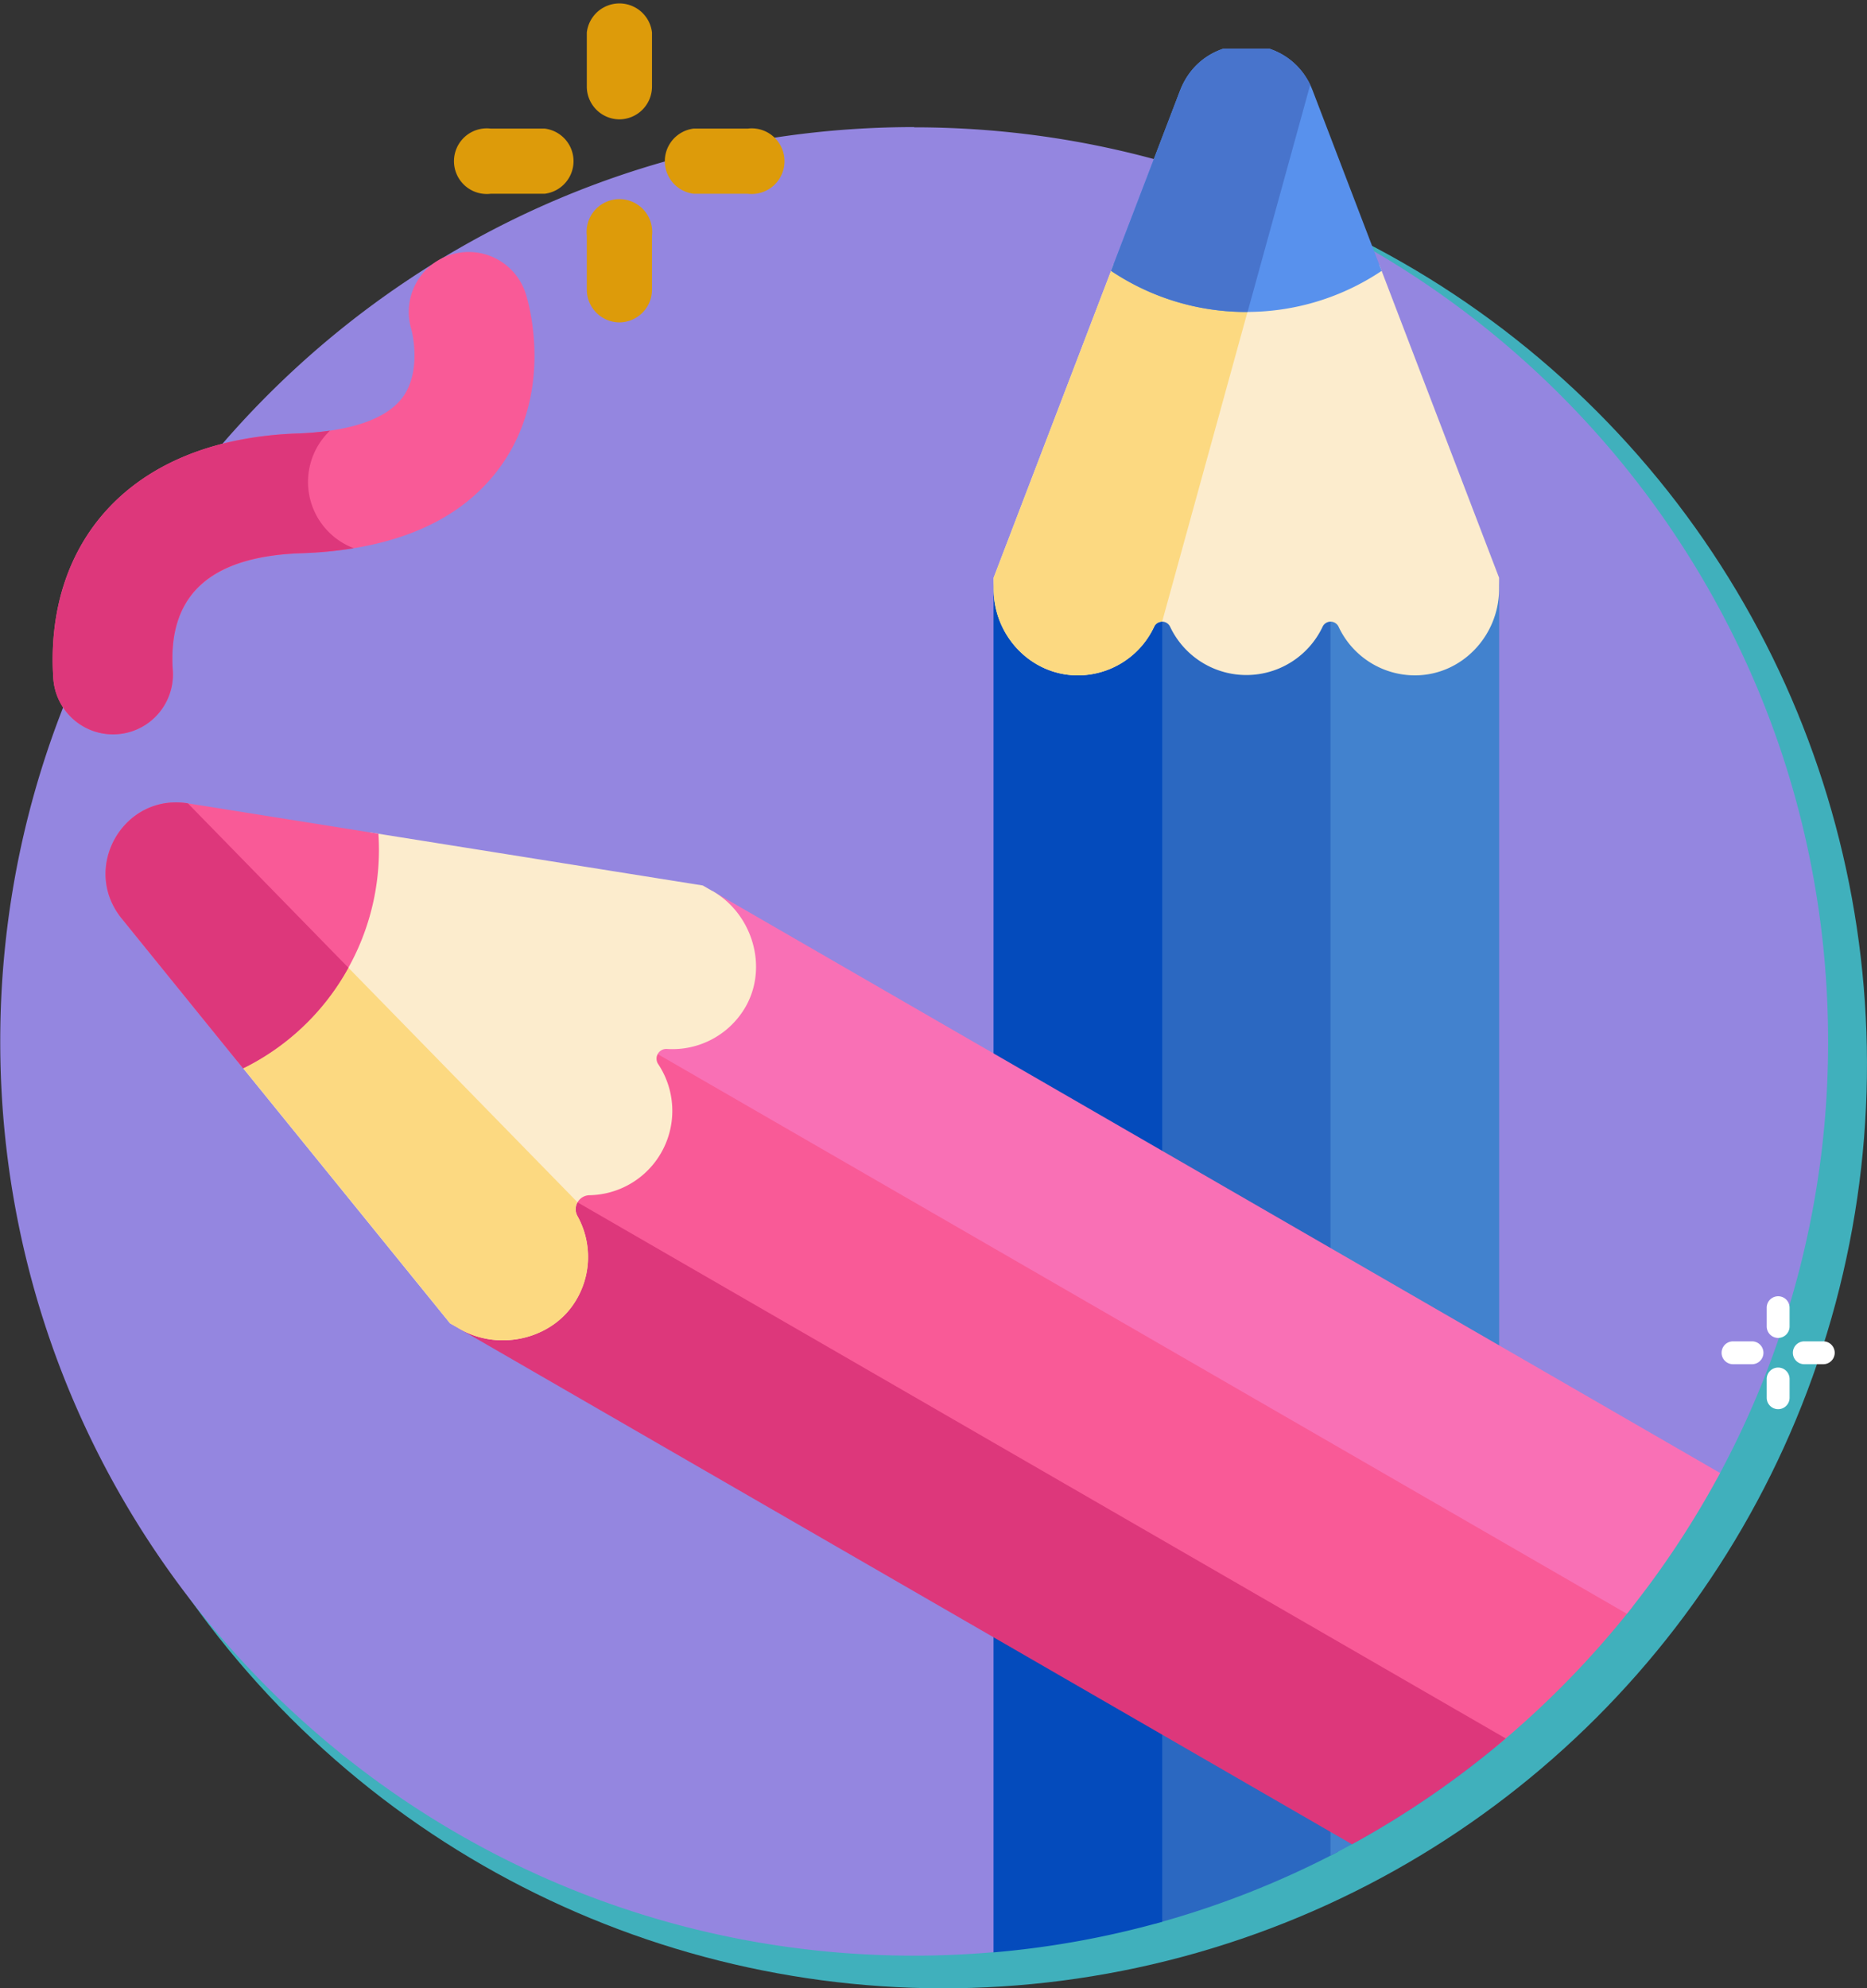 <svg xmlns="http://www.w3.org/2000/svg" xmlns:xlink="http://www.w3.org/1999/xlink" viewBox="0 0 398.4 424.13"><rect x="0" y="0" width="398.4" height="424.13" fill="#333333" stroke="none"/><defs><style>.cls-1{fill:none;}.cls-2{fill:#40b0bc;}.cls-3{fill:#9486e0;}.cls-4{fill:#2b68c1;}.cls-5{fill:#044bbc;}.cls-6{fill:#4282ce;}.cls-7{fill:#fceccd;}.cls-8{clip-path:url(#clip-path);}.cls-9{fill:#fcd981;}.cls-10{fill:#5891ed;}.cls-11{fill:#4874cc;}.cls-12{fill:#f95a97;}.cls-13{fill:#dd377b;}.cls-14{fill:#f970b5;}.cls-15{fill:#dd9b0a;}.cls-16{fill:#fff;}</style><clipPath id="clip-path" transform="translate(-0.78)"><rect class="cls-1" y="10.39" width="391.65" height="407.61"/></clipPath></defs><title>colorsAsset 1</title><g id="Layer_2" data-name="Layer 2"><g id="Layer_1-2" data-name="Layer 1"><circle class="cls-2" cx="202.07" cy="227.02" r="197.1" transform="translate(-102.12 209.38) rotate(-45)"/><path class="cls-3" d="M195.83,27.11c-107.72,0-195,87.33-195,195.05s87.33,195,195.05,195c6.15,0,12.24-.3,18.25-.86L367.16,315.43a194.09,194.09,0,0,0,23.72-93.27c0-107.72-87.33-195-195-195Z" transform="translate(-0.78)"/><path class="cls-4" d="M248.77,123.25l-1.58,287.11A194,194,0,0,0,286.29,395l-1.57-271.75a18,18,0,0,1-36,0Z" transform="translate(-0.78)"/><path class="cls-5" d="M230.79,141.22a18,18,0,0,1-18-18V416.39s0,.05,0,.07a194.7,194.7,0,0,0,36-6.53V123.25a18,18,0,0,1-18,18Z" transform="translate(-0.78)"/><path class="cls-6" d="M302.69,141.22a18,18,0,0,1-18-18V395.82a195.35,195.35,0,0,0,36-23.81V123.25a18,18,0,0,1-18,18Z" transform="translate(-0.78)"/><path class="cls-7" d="M295.08,56.4a52,52,0,0,1-56.68,0l-25.59,66.84v2.38c0,9.92,7.84,18.32,17.76,18.44a18,18,0,0,0,16.5-10.39,1.88,1.88,0,0,1,3.39,0,18,18,0,0,0,32.56,0,1.88,1.88,0,0,1,3.39,0,18,18,0,0,0,16.5,10.39c9.92-.12,17.76-8.52,17.76-18.44v-2.38Z" transform="translate(-0.78)"/><g class="cls-8"><path class="cls-9" d="M267.46,64.8h-.72A51.74,51.74,0,0,1,238.4,56.4l-25.59,66.85v2.37c0,9.92,7.84,18.32,17.76,18.44a18,18,0,0,0,16.5-10.39,1.84,1.84,0,0,1,1.7-1.07" transform="translate(-0.78)"/><path class="cls-10" d="M266.74,66.54a51.67,51.67,0,0,0,28.87-8.76L280.9,19.34c-5-13-23.35-13-28.32,0L237.87,57.78a51.67,51.67,0,0,0,28.87,8.76Z" transform="translate(-0.78)"/><path class="cls-11" d="M252.58,19.34,237.87,57.78a51.67,51.67,0,0,0,28.87,8.76H267l13.37-48.47c-5.65-11.7-23-11.28-27.77,1.27Z" transform="translate(-0.78)"/></g><path class="cls-12" d="M349.19,342.69,132.77,220a18,18,0,1,1-18,31.13L319.86,372.69a196.73,196.73,0,0,0,29.33-30Z" transform="translate(-0.78)"/><path class="cls-13" d="M322.08,370.82,114.79,251.14a18,18,0,0,1-18,31.14L289.28,393.4a196.06,196.06,0,0,0,32.8-22.58Z" transform="translate(-0.78)"/><path class="cls-14" d="M367.82,314.2,150.74,188.88a18,18,0,1,1-18,31.13L347.94,344.23a195.54,195.54,0,0,0,19.88-30Z" transform="translate(-0.78)"/><path class="cls-7" d="M152.81,190.07l-2.07-1.19-71-11.32a53.88,53.88,0,0,1-28.23,48.89l45.3,55.83,2.1,1.21c8.17,4.72,19.37,2.31,24.46-5.64A17.93,17.93,0,0,0,124,259.4a3,3,0,0,1,2.58-4.45,18,18,0,0,0,14.63-28,2.08,2.08,0,0,1,1.86-3.2A18,18,0,0,0,160,214.55c4.69-8.5,1.25-19.63-7.15-24.48Z" transform="translate(-0.78)"/><path class="cls-9" d="M124,256.44,73.33,204.59q-.37.71-.78,1.41a53.59,53.59,0,0,1-21,20.45l45.3,55.83,2.1,1.21c8.17,4.72,19.37,2.31,24.46-5.64A17.91,17.91,0,0,0,124,259.4a3,3,0,0,1,0-3Z" transform="translate(-0.78)"/><path class="cls-12" d="M74.67,207.22a51.72,51.72,0,0,0,6.86-29.38l-40.66-6.48C27.14,169.17,18,185.09,26.72,195.89l25.93,32a51.68,51.68,0,0,0,22-20.63Z" transform="translate(-0.78)"/><path class="cls-13" d="M74.67,207.22c.16-.26.3-.53.45-.8L40.87,171.36C27.14,169.17,18,185.08,26.72,195.89l25.93,32a51.68,51.68,0,0,0,22-20.63Z" transform="translate(-0.78)"/><path class="cls-12" d="M12.16,144.75c-1.91-28.36,15.73-51,52.14-52.29,7.93-.28,18.27-1.88,22.54-7.9,4-5.7,1.77-14.14,1.74-14.22A12.77,12.77,0,0,1,113,62.74c.65,2.07,6,20.69-5.29,36.59C99.41,111,85.12,117.28,65.2,118c-17.51.63-28.75,7.35-27.55,25a12.77,12.77,0,0,1-25.49,1.72Z" transform="translate(-0.78)"/><path class="cls-13" d="M71.2,91.86a65.93,65.93,0,0,1-6.9.6c-36.41,1.29-54,23.93-52.14,52.29A12.77,12.77,0,0,0,37.65,143c-1.2-17.7,10-24.42,27.55-25a85.91,85.91,0,0,0,11.08-1.06A15.11,15.11,0,0,1,71.2,91.86Z" transform="translate(-0.78)"/><path class="cls-15" d="M117,41.33H105.49a7,7,0,1,1,0-13.9H117a7,7,0,0,1,0,13.9Z" transform="translate(-0.78)"/><path class="cls-15" d="M160.35,41.33H148.81a7,7,0,0,1,0-13.9h11.54a7,7,0,1,1,0,13.9Z" transform="translate(-0.78)"/><path class="cls-15" d="M132.92,25.46A7,7,0,0,1,126,18.51V6.94a7,7,0,0,1,13.91,0V18.51A7,7,0,0,1,132.92,25.46Z" transform="translate(-0.78)"/><path class="cls-15" d="M132.92,68.77A7,7,0,0,1,126,61.83V50.27a7,7,0,1,1,13.91,0V61.83A7,7,0,0,1,132.92,68.77Z" transform="translate(-0.78)"/><path class="cls-16" d="M374.64,291h-4.05a2.44,2.44,0,0,1,0-4.88h4.05a2.44,2.44,0,1,1,0,4.88Z" transform="translate(-0.78)"/><path class="cls-16" d="M389.85,291H385.8a2.44,2.44,0,0,1,0-4.88h4.05a2.44,2.44,0,0,1,0,4.88Z" transform="translate(-0.78)"/><path class="cls-16" d="M380.22,285.39a2.45,2.45,0,0,1-2.44-2.45v-4a2.44,2.44,0,0,1,4.88,0v4A2.45,2.45,0,0,1,380.22,285.39Z" transform="translate(-0.78)"/><path class="cls-16" d="M380.22,300.59a2.44,2.44,0,0,1-2.44-2.44v-4a2.44,2.44,0,0,1,4.88,0v4A2.44,2.44,0,0,1,380.22,300.59Z" transform="translate(-0.78)"/></g></g></svg>